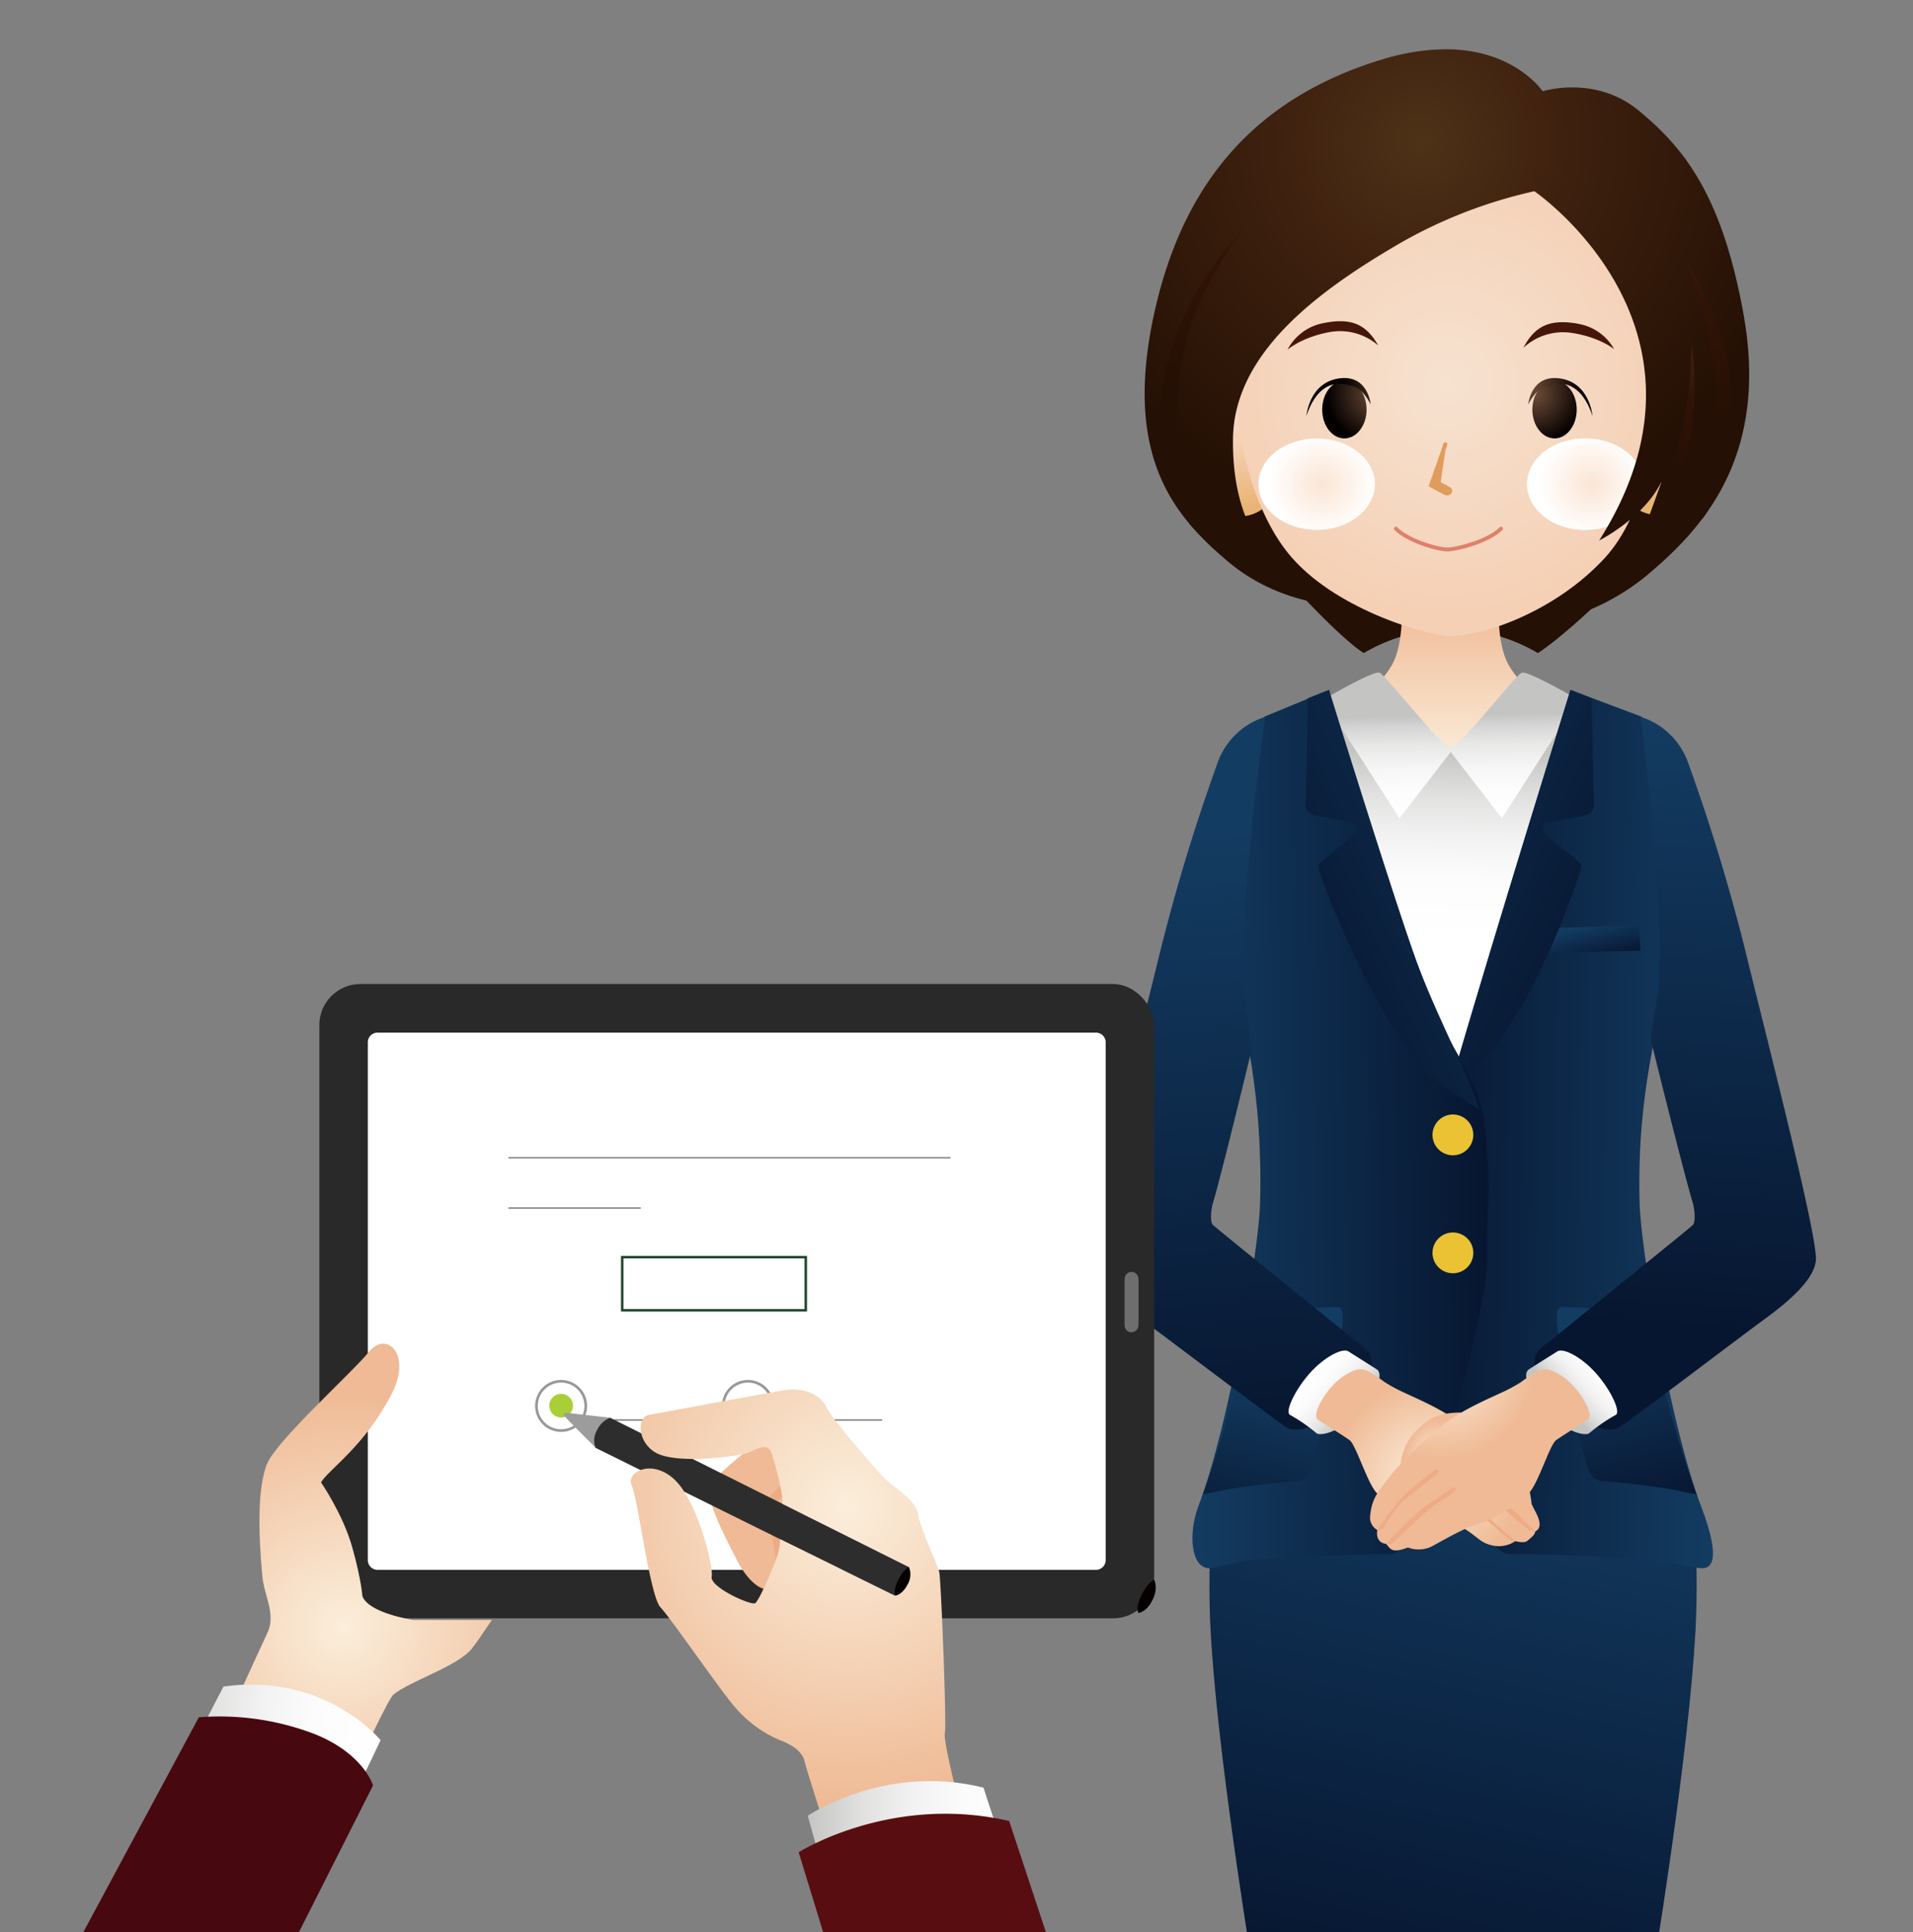 <svg xmlns="http://www.w3.org/2000/svg" xmlns:xlink="http://www.w3.org/1999/xlink" viewBox="0 0 495.24 500"><rect x="0" y="0" width="495.24" height="500" fill="#808080" stroke="none"/><defs><style>.cls-1,.cls-35,.cls-49,.cls-50,.cls-51{fill:none;}.cls-2{isolation:isolate;}.cls-3{fill:url(#radial-gradient);}.cls-4{fill:url(#linear-gradient);}.cls-5{fill:url(#linear-gradient-2);}.cls-6{fill:url(#linear-gradient-3);}.cls-7{fill:url(#linear-gradient-4);}.cls-8{fill:url(#linear-gradient-5);}.cls-9{fill:url(#linear-gradient-6);}.cls-10{fill:url(#linear-gradient-7);}.cls-11{fill:url(#linear-gradient-8);}.cls-12{fill:url(#linear-gradient-9);}.cls-13{fill:url(#linear-gradient-10);}.cls-14{fill:url(#linear-gradient-11);}.cls-15{fill:#eac233;}.cls-16{fill:url(#linear-gradient-12);}.cls-17{fill:url(#linear-gradient-13);}.cls-18{fill:url(#radial-gradient-2);}.cls-19{fill:#edac86;}.cls-20{fill:url(#radial-gradient-3);}.cls-21{fill:url(#linear-gradient-14);}.cls-22{fill:url(#linear-gradient-15);}.cls-23{fill:url(#radial-gradient-4);}.cls-24{fill:#29292a;}.cls-25{fill:#6f6e6e;}.cls-26{fill:url(#linear-gradient-16);}.cls-27{fill:url(#linear-gradient-17);}.cls-28{fill:url(#radial-gradient-5);}.cls-29{fill:url(#radial-gradient-6);}.cls-30{fill:#df9c5c;}.cls-31{mix-blend-mode:multiply;}.cls-32{fill:url(#radial-gradient-7);}.cls-33{fill:url(#radial-gradient-8);}.cls-34{fill:#46160b;}.cls-35{stroke:#de816a;stroke-linecap:round;stroke-linejoin:round;}.cls-36{fill:url(#radial-gradient-11);}.cls-37{fill:url(#radial-gradient-12);}.cls-38{fill:url(#radial-gradient-13);}.cls-39{fill:url(#radial-gradient-14);}.cls-40{fill:url(#radial-gradient-15);}.cls-41{fill:url(#radial-gradient-16);}.cls-42{fill:url(#radial-gradient-17);}.cls-43{fill:#fff;}.cls-44{fill:url(#radial-gradient-18);}.cls-45{fill:url(#linear-gradient-18);}.cls-46{fill:#48080f;}.cls-47{clip-path:url(#clip-path);}.cls-48{fill:#580e10;}.cls-49{stroke:#1d462b;stroke-width:0.64px;}.cls-50{stroke:#9b9796;stroke-width:0.69px;}.cls-50,.cls-51{stroke-miterlimit:10;}.cls-51{stroke:#767676;stroke-width:0.34px;}.cls-52{fill:#060001;}.cls-53{fill:#aace36;}.cls-54{fill:url(#radial-gradient-19);}.cls-55{fill:#9d9c9d;}.cls-56{fill:#2d2d2d;}.cls-57{fill:url(#radial-gradient-20);}.cls-58{fill:url(#linear-gradient-19);}</style><radialGradient id="radial-gradient" cx="382.42" cy="94.63" r="45.06" gradientUnits="userSpaceOnUse"><stop offset="0" stop-color="#432610"/><stop offset="0.36" stop-color="#311305"/><stop offset="1" stop-color="#241004"/></radialGradient><linearGradient id="linear-gradient" x1="355.91" y1="516.18" x2="391.45" y2="360.65" gradientUnits="userSpaceOnUse"><stop offset="0" stop-color="#071630"/><stop offset="1" stop-color="#133c62"/></linearGradient><linearGradient id="linear-gradient-2" x1="375.46" y1="197.54" x2="375.46" y2="155.91" gradientUnits="userSpaceOnUse"><stop offset="0" stop-color="#fbeedb"/><stop offset="1" stop-color="#efba95"/></linearGradient><linearGradient id="linear-gradient-3" x1="370.18" y1="202.1" x2="370.18" y2="249.4" gradientTransform="translate(9.02 -13.89) rotate(1)" gradientUnits="userSpaceOnUse"><stop offset="0" stop-color="#c4c4c3"/><stop offset="0.05" stop-color="#cbcbca"/><stop offset="0.25" stop-color="#e2e2e1"/><stop offset="0.46" stop-color="#f2f2f2"/><stop offset="0.7" stop-color="#fcfcfc"/><stop offset="1" stop-color="#fff"/></linearGradient><linearGradient id="linear-gradient-4" x1="4744.26" y1="104.07" x2="4744.26" y2="136.96" gradientTransform="matrix(-1, 0.02, 0.02, 1, 5116.93, -13.89)" gradientUnits="userSpaceOnUse"><stop offset="0" stop-color="#c4c4c3"/><stop offset="0.09" stop-color="#d5d5d5"/><stop offset="0.23" stop-color="#e8e8e7"/><stop offset="0.4" stop-color="#f5f5f5"/><stop offset="0.6" stop-color="#fdfdfd"/><stop offset="1" stop-color="#fff"/></linearGradient><linearGradient id="linear-gradient-5" x1="362.25" y1="298.81" x2="441.63" y2="298.81" gradientTransform="translate(9.02 -13.89) rotate(1)" xlink:href="#linear-gradient"/><linearGradient id="linear-gradient-6" x1="424.84" y1="397.73" x2="413.25" y2="350.8" gradientTransform="translate(9.02 -13.89) rotate(1)" xlink:href="#linear-gradient"/><linearGradient id="linear-gradient-7" x1="408.25" y1="255.87" x2="405.9" y2="246.4" gradientTransform="translate(9.02 -13.89) rotate(1)" xlink:href="#linear-gradient"/><linearGradient id="linear-gradient-8" x1="411.59" y1="247.69" x2="322.54" y2="209.8" gradientTransform="translate(9.02 -13.89) rotate(1)" xlink:href="#linear-gradient"/><linearGradient id="linear-gradient-9" x1="4706.12" y1="222.8" x2="4784.2" y2="222.8" gradientTransform="matrix(-1, 0.02, 0.02, 1, 5086.26, -13.89)" xlink:href="#linear-gradient"/><linearGradient id="linear-gradient-10" x1="4769.03" y1="321.69" x2="4757.44" y2="274.76" gradientTransform="matrix(-1, 0.02, 0.02, 1, 5086.26, -13.89)" xlink:href="#linear-gradient"/><linearGradient id="linear-gradient-11" x1="4753.53" y1="175.33" x2="4666.11" y2="138.15" gradientTransform="matrix(-1, 0.02, 0.02, 1, 5086.26, -13.89)" xlink:href="#linear-gradient"/><linearGradient id="linear-gradient-12" x1="201.81" y1="689.27" x2="174.84" y2="533.27" gradientTransform="matrix(0.99, 0.1, -0.1, 0.99, 192.47, -330.4)" xlink:href="#linear-gradient"/><linearGradient id="linear-gradient-13" x1="327.47" y1="1311.67" x2="312.75" y2="1306.15" gradientTransform="matrix(0.95, 0.31, -0.27, 0.82, 393.63, -812)" xlink:href="#linear-gradient-3"/><radialGradient id="radial-gradient-2" cx="929.75" cy="-1053" r="25.6" gradientTransform="matrix(0.67, 0.71, 0.73, -0.69, 515.2, -1004.39)" xlink:href="#linear-gradient-2"/><radialGradient id="radial-gradient-3" cx="-227.69" cy="965.49" r="8.59" gradientTransform="matrix(0.88, 0.12, -0.16, 1.13, 726.13, -686.29)" xlink:href="#linear-gradient-2"/><linearGradient id="linear-gradient-14" x1="6622.29" y1="13.97" x2="6595.32" y2="-142.02" gradientTransform="matrix(-0.99, 0.1, 0.1, 0.99, 7015.58, -330.4)" xlink:href="#linear-gradient"/><linearGradient id="linear-gradient-15" x1="6462.86" y1="-1016.5" x2="6448.14" y2="-1022.02" gradientTransform="matrix(-0.95, 0.31, 0.27, 0.82, 6814.41, -812)" xlink:href="#linear-gradient-3"/><radialGradient id="radial-gradient-4" cx="5457.89" cy="3648.89" r="25.26" gradientTransform="matrix(-0.67, 0.71, -0.73, -0.69, 6692.84, -1004.39)" xlink:href="#linear-gradient-2"/><linearGradient id="linear-gradient-16" x1="496.62" y1="251.16" x2="496.62" y2="221.4" gradientTransform="matrix(0.86, 0.16, -0.18, 0.98, 44.49, -194.76)" gradientUnits="userSpaceOnUse"><stop offset="0" stop-color="#e9b373"/><stop offset="0.57" stop-color="#f5d0b5"/><stop offset="1" stop-color="#f6e2d0"/></linearGradient><linearGradient id="linear-gradient-17" x1="202.39" y1="-21.34" x2="202.39" y2="-51.1" gradientTransform="translate(126.97 188.36) rotate(-10.11)" xlink:href="#linear-gradient-16"/><radialGradient id="radial-gradient-5" cx="374.56" cy="98.96" r="60.69" gradientUnits="userSpaceOnUse"><stop offset="0" stop-color="#f6e2d0"/><stop offset="1" stop-color="#f5d0b5"/></radialGradient><radialGradient id="radial-gradient-6" cx="520.49" cy="-32.84" r="10.48" gradientTransform="translate(-232.44 142.02) scale(1.21 1.22)" gradientUnits="userSpaceOnUse"><stop offset="0" stop-color="#6e4c37"/><stop offset="1" stop-color="#040000"/></radialGradient><radialGradient id="radial-gradient-7" cx="447.73" cy="125.3" r="13.26" gradientTransform="translate(-53.55) scale(1.04 1)" gradientUnits="userSpaceOnUse"><stop offset="0" stop-color="#fbe5d4"/><stop offset="1" stop-color="#fff"/></radialGradient><radialGradient id="radial-gradient-8" cx="380.64" cy="125.3" r="13.26" xlink:href="#radial-gradient-7"/><radialGradient id="radial-gradient-11" cx="367.82" cy="36.64" r="100.22" gradientUnits="userSpaceOnUse"><stop offset="0" stop-color="#4e3217"/><stop offset="0.36" stop-color="#3f210f"/><stop offset="1" stop-color="#241004"/></radialGradient><radialGradient id="radial-gradient-12" cx="348.41" cy="-11.58" r="13.97" gradientTransform="translate(72.23 113.63) scale(0.93 1.18)" xlink:href="#radial-gradient-6"/><radialGradient id="radial-gradient-13" cx="1684.73" cy="-32.84" r="10.48" gradientTransform="matrix(-1.21, 0, 0, 1.22, 2394.85, 142.02)" xlink:href="#radial-gradient-6"/><radialGradient id="radial-gradient-14" cx="1862.55" cy="-11.58" r="13.97" gradientTransform="matrix(-0.93, 0, 0, 1.18, 2093.05, 113.63)" xlink:href="#radial-gradient-6"/><radialGradient id="radial-gradient-15" cx="448.94" cy="62.82" r="47.94" xlink:href="#radial-gradient"/><radialGradient id="radial-gradient-16" cx="332.48" cy="59.05" r="50.96" xlink:href="#radial-gradient"/><radialGradient id="radial-gradient-17" cx="442.91" cy="92.21" r="32.53" xlink:href="#radial-gradient"/><radialGradient id="radial-gradient-18" cx="822.23" cy="-571.04" r="61.02" gradientTransform="matrix(0.94, -0.34, 0.34, 0.94, -490.02, 1237.25)" xlink:href="#linear-gradient-2"/><linearGradient id="linear-gradient-18" x1="-225.18" y1="61.73" x2="-166.2" y2="61.73" gradientTransform="translate(268.95 418.83) rotate(6)" xlink:href="#linear-gradient-3"/><clipPath id="clip-path"><rect id="SVGID" class="cls-1" y="-541.7" width="495.24" height="516.75"/></clipPath><radialGradient id="radial-gradient-19" cx="-251.33" cy="1300.4" r="46.71" gradientTransform="matrix(0.94, 0.34, -0.34, 0.94, 827.54, -680.72)" xlink:href="#linear-gradient-2"/><radialGradient id="radial-gradient-20" cx="219.43" cy="389.67" r="78.07" xlink:href="#linear-gradient-2"/><linearGradient id="linear-gradient-19" x1="209.11" y1="483.39" x2="268.7" y2="483.39" gradientTransform="matrix(1, 0, 0, 1, 0, 0)" xlink:href="#linear-gradient-3"/></defs><title>アートボード 112 のコピー</title><g class="cls-2"><g id="レイヤー_1" data-name="レイヤー 1"><path class="cls-3" d="M314.56,122.15c0,9.23,30,41.57,38.5,46.86a44.28,44.28,0,0,1,45.06,0c8.5-5.29,37.92-32.81,37.92-42,0-16-40.29-62.58-60.45-62.58s-58.8,7.4-61.93,58.68"/><path class="cls-4" d="M436,385.74l-49.91-38.8V331.51l-9.93,7.72-9.92-7.72v15.43l-49.91,38.8s-3.73,1.31-3.17,29.83c.56,28.83,10.17,87.81,10.17,87.81H429s9.61-59,10.17-87.81C439.76,387.05,436,385.74,436,385.74Z"/><path class="cls-5" d="M406.3,182.61s-9.14.1-15.44-10-.41-36.87-.41-36.87a54.69,54.69,0,0,0-15,3.5,54.66,54.66,0,0,0-15-3.5s5.9,26.79-.41,36.87-15.45,10-15.45,10a113.94,113.94,0,0,1,14.59,4.44,32.4,32.4,0,0,0,7,1.51c2.08.72,4.61,26.66,8,26.61l.94,0c0,26.07.63,0,.94,0,3.35.05,6.5-25.89,8.58-26.61a32.49,32.49,0,0,0,7.05-1.51A113.6,113.6,0,0,1,406.3,182.61Z"/><polygon class="cls-6" points="339.01 184.91 375.76 193.69 410.25 184.34 411.75 227.47 379.42 298.15 339.58 231.83 339.01 184.91"/><path class="cls-7" d="M375.57,194.6,362.3,211.76l-19.76-30.68s12.88-7.58,14.58-7,16.17,19.62,18.43,19.33h0c2.26.29,16.73-18.8,18.43-19.33s14.58,7,14.58,7l-19.76,30.68Z"/><path class="cls-8" d="M406.57,178.57,425,185.48s5.84,37.6,5.33,67c-.25,14.13-6.66,28.34-5.87,58.89.31,12,7.86,57.23,15.94,78.49,2.57,6.76,5.27,16.08.18,16-1.82,0-8.74-1.75-16.58-2.31-14-1-23-1.38-33.57-1.38s-25-78.25-24.89-83.34C365.64,309.79,406.57,178.57,406.57,178.57Z"/><path class="cls-9" d="M403,341.94c0,2.82,6.75,34.32,7.83,37.45s2.47,4,4.73,4,16.37,1.7,18.62,2.31c1.39.37,3.55.76,5,1a304.22,304.22,0,0,1-12.77-47.52c-3.55-.16-20.13-.9-21.64-.93C403.09,338.26,403.08,339.11,403,341.94Z"/><polygon class="cls-10" points="400.22 240.21 424.26 239.5 424.72 246.01 398.41 246.68 400.22 240.21"/><path class="cls-11" d="M408.36,227.63c1.19-3.37,1.2-3.94.08-4.8s-5-4.05-7.53-6.07-1.34-4-.21-4,7.09-1.29,8.79-1.55,3.41-1.07,3.17-3.62c-.2-2.15-.51-21.12-.6-26.89l-5.49-2.17s-19,60.88-31.14,102.56l.62-.35C394,270.64,407.17,231,408.36,227.63Z"/><path class="cls-12" d="M363.33,244.65c-7.73-21.3-19.27-66.08-19.27-66.08l-16.77,6.91s-6.49,39.2-6,68.61c.25,14.14,5.7,26.74,4.92,57.29-.31,12-7.87,57.23-16,78.49-2.57,6.76-2.06,16.08,3,16,1.82,0,5.53-1.75,13.37-2.31,14-1,25.92-1.38,33.58-1.38S385,340.28,385,326.24s.89-23-.75-36S371.05,265.94,363.33,244.65Z"/><path class="cls-13" d="M347.61,341.94c.05,2.82-6.75,34.32-7.83,37.45s-2.47,4-4.74,4-16.36,1.7-18.61,2.31c-1.4.37-3.55.76-5,1a305.33,305.33,0,0,0,12.77-47.52c3.54-.16,20.12-.9,21.64-.93C347.54,338.26,347.56,339.11,347.61,341.94Z"/><path class="cls-14" d="M342.28,227.63c-1.19-3.37-1.2-3.94-.08-4.8s5-4.05,7.52-6.07,1.35-4,.22-4-7.09-1.29-8.79-1.55-3.42-1.07-3.18-3.62c.2-2.15.52-21.12.61-26.89l5.48-2.17S362,236.36,367.28,250.3s13.33,28.83,15.64,36.75a111.51,111.51,0,0,1-9.79-6.41C357.76,268.94,343.47,231,342.28,227.63Z"/><path class="cls-15" d="M381.41,293.79a5.28,5.28,0,1,1-5.18-5.36A5.27,5.27,0,0,1,381.41,293.79Z"/><path class="cls-15" d="M381.41,324.33a5.28,5.28,0,1,1-5.18-5.37A5.27,5.27,0,0,1,381.41,324.33Z"/><path class="cls-16" d="M314.1,311c1.63-5.36,7.21-28.06,9.84-39-1-9.84-2-15.78-2-21.08.22-30,5.65-65.41,5.65-65.41a19.1,19.1,0,0,0-12.3,11.69A494.16,494.16,0,0,0,300,247.66c-5.09,20.92-18.87,74.28-17.82,78.82.65,4.62,6.25,9.77,13,14.71s33.5,25.28,37.72,28.09,13.24-3.19,19.56-10.58-.71-11.05-.71-11.05S314.8,317.82,314,317,313.47,313.08,314.1,311Z"/><path class="cls-17" d="M339.34,355.09c3.52-3.84,8.15-6.34,9.72-5.36,3.36,2.11,6.87,4.32,7.45,4.72s2.13,2.69-3.73,9.7-11.16,7.43-11.94,6.78a42.79,42.79,0,0,0-6.89-4.76C332.55,365.4,335.32,359.48,339.34,355.09Z"/><path class="cls-18" d="M349.38,372.7c1.67,1.18,4.79,11.77,7.23,13.87,8.85,7.59,14.47,5,20.08,7.73s6,4.9,9.62,5.63a7.45,7.45,0,0,0,5.95-1.08c.28.06,2.35.56,3.1-.05,1-.81,2.07-1.7,2.07-2.45,1.51-.76,1.54-2.4,0-5.28-.37-.69-.92-1.8-.92-1.8s-.45-5.39-2.28-8-9.1-7.57-16-12.83c-4.88-3.74-11-6.29-15.31-8.31a40.89,40.89,0,0,1-4.46-2.45,36,36,0,0,0-4.44-2.87c-1.94-.86-3.52-.4-6.24,1.37-4.17,2.71-8.55,10-6.53,11.31C342.5,368.25,347.69,371.51,349.38,372.7Z"/><path class="cls-19" d="M397.43,396.35s-6.21-6.1-8.81-8.52a103.9,103.9,0,0,0-9.78-7.68c-.59-.25-1.47.4-.66,1.3s9.15,6.6,11.13,9a88.84,88.84,0,0,0,6.8,5.72Z"/><path class="cls-19" d="M392.26,398.85s-4.84-4.17-6.62-5.85a30.65,30.65,0,0,0-5.77-4.15c-1.31-.67-5.35-3.94-6.44-4s-.18,1.22,1,1.87,10,6.35,10.82,7S391.4,399,391.4,399Z"/><path class="cls-19" d="M364.45,400.49s6.6-4.9,7.92-5.84a40.68,40.68,0,0,1,7.16-3.39c1.32-.38,1.32.38,1.32.38s-4.71,2.26-6.41,3a39.27,39.27,0,0,0-7.16,4.71C366.71,400.12,364.45,400.49,364.45,400.49Z"/><path class="cls-20" d="M379.53,365.63s-6.37-.67-10.18,2.26-6.06,5.84-6.78,10.93S381,372.45,381,372.45Z"/><path class="cls-21" d="M438.14,311c-1.63-5.36-8.11-30.89-10.74-41.85,1-9.84,2.15-11.36,2.24-16.66.51-29.41-5-67-5-67a19.1,19.1,0,0,1,12.3,11.69,494.16,494.16,0,0,1,15.3,50.49c5.09,20.92,18.87,74.28,17.82,78.82-.66,4.62-6.25,9.77-13,14.71s-33.49,25.28-37.71,28.09-13.24-3.19-19.56-10.58.71-11.05.71-11.05,36.95-29.83,37.73-30.61S438.77,313.08,438.14,311Z"/><path class="cls-22" d="M412.9,355.09c-3.52-3.84-8.15-6.34-9.72-5.36-3.36,2.11-6.88,4.32-7.46,4.72s-2.13,2.69,3.74,9.7,11.16,7.43,11.94,6.78a42.34,42.34,0,0,1,6.89-4.76C419.69,365.4,416.92,359.48,412.9,355.09Z"/><path class="cls-23" d="M402.86,372.7c-1.68,1.18-4.79,11.77-7.24,13.87-8.85,7.59-11.94,7.14-15.71,8.83s-7,3.61-9.43,4.9a7.92,7.92,0,0,1-6,.19c-4.14,1.51-4.33.57-5.65-.94-3-.38-2.26-3.58-2.26-3.58a3.68,3.68,0,0,1-1.89-3.39c.4-4.81,2-6.23,4.21-9.34,1.87-2.65,8.24-9.54,15.1-14.8,4.89-3.74,11-6.29,15.32-8.31a40.89,40.89,0,0,0,4.46-2.45,36.9,36.9,0,0,1,4.43-2.87c1.94-.86,3.53-.4,6.25,1.37,4.16,2.71,8.55,10,6.53,11.31C409.74,368.25,404.54,371.51,402.86,372.7Z"/><path class="cls-19" d="M356.54,396s4.75-7,7.35-9.42a67.18,67.18,0,0,1,7.91-6.22c.59-.25.8.23,0,1.13s-5.68,4.65-8.1,6.59-5.84,7.73-5.84,7.73Z"/><path class="cls-19" d="M358.8,399.55s5-5.11,6.78-6.78a29.2,29.2,0,0,1,5.09-4.15,53.17,53.17,0,0,0,4.71-3.2c1.32-.95,2.26-.38.76.94-.59.51-2.32,1.57-4.9,3.39a32.46,32.46,0,0,0-4.34,3.58c-.73.73-6.59,6.22-6.59,6.22Z"/><rect class="cls-24" x="82.67" y="254.66" width="216.13" height="164.16" rx="10.63"/><path class="cls-25" d="M292.93,344.32a1.77,1.77,0,0,1-1.77-1.77V330.93a1.77,1.77,0,0,1,3.54,0v11.62a1.77,1.77,0,0,1-1.77,1.77Z"/><path class="cls-26" d="M417.88,114.55c-1.66,9,2.61,17.31,9.54,18.59s13.91-5,15.56-13.95-2.6-17.31-9.54-18.59-13.9,5-15.56,14"/><path class="cls-27" d="M332.13,115c1.61,9-2.58,17.26-9.35,18.47s-13.56-5.1-15.17-14.1,2.58-17.27,9.36-18.48S330.53,106,332.13,115"/><path class="cls-28" d="M319.32,92.46c0,20.08,5.18,40.54,15.14,51.88,12.42,14.14,36.39,20.32,40.52,20.32,9.21,0,27.77-6.46,40.51-20.3,10.09-11,14.31-31.81,14.31-51.9,0-41.76-18.88-59.2-54.82-59.2s-55.66,17.44-55.66,59.2"/><path class="cls-29" d="M396.7,106c0,4.12,2.58,7.46,5.74,7.46s5.74-3.34,5.74-7.46-2.56-7.46-5.74-7.46-5.74,3.34-5.74,7.46"/><path class="cls-30" d="M374.59,128.2a1.5,1.5,0,0,1-.74-.18l-4-2.16,3.51-10.09c.17-.64.29-1.39,1-1.25s0,1.32-.18,2l-1.2,8.26,2.31,1.25a1.1,1.1,0,0,1,.43,1.65,1.44,1.44,0,0,1-1.18.55"/><rect class="cls-1" x="395.33" y="113.47" width="30.13" height="23.68"/><g class="cls-31"><path class="cls-32" d="M395.33,125.31c0,6.54,6.74,11.83,15.06,11.83s15.07-5.29,15.07-11.83-6.74-11.84-15.07-11.84-15.06,5.3-15.06,11.84"/></g><rect class="cls-1" x="325.8" y="113.47" width="30.13" height="23.68"/><g class="cls-31"><path class="cls-33" d="M325.8,125.31c0,6.54,6.75,11.83,15.06,11.83s15.07-5.29,15.07-11.83-6.74-11.84-15.07-11.84-15.06,5.3-15.06,11.84"/></g><rect class="cls-1" x="395.33" y="113.47" width="30.13" height="23.68"/><g class="cls-31"><path class="cls-32" d="M395.33,125.31c0,6.54,6.74,11.83,15.06,11.83s15.07-5.29,15.07-11.83-6.74-11.84-15.07-11.84-15.06,5.3-15.06,11.84"/></g><rect class="cls-1" x="325.8" y="113.47" width="30.13" height="23.68"/><g class="cls-31"><path class="cls-33" d="M325.8,125.31c0,6.54,6.75,11.83,15.06,11.83s15.07-5.29,15.07-11.83-6.74-11.84-15.07-11.84-15.06,5.3-15.06,11.84"/></g><path class="cls-34" d="M408.44,83.76C401.62,82.6,397.5,84,394.39,90a15.08,15.08,0,0,1,12.29-3.88c7.46,1.09,11.19,4.25,11.19,4.25a13.15,13.15,0,0,0-9.43-6.58"/><path class="cls-35" d="M361.37,136.82c3.29,3.3,11.34,5.52,13.61,5.39s10.33-2.09,13.61-5.39"/><path class="cls-36" d="M357.6,15.44c-30.24,9.3-51,29.33-58.93,66.28s5.75,52.18,19.18,63.56c14.65,12.42,32.51,11.62,32.51,11.62-14.68-4.61-31.48-13.87-31.16-43.29.23-22.4,22.28-38.54,43.62-50.89a123.91,123.91,0,0,1,34.4-13.23S448.93,84.82,414,139.87c0,0,11.46-5.7,16.11-15.2-2.4,14.85-16.41,28.53-30.56,36.53,0,0,14-1.43,27.39-12.8s31.12-29.85,24.43-67.06c-5.68-31.56-15.9-43.42-27.14-52.72s-24.87-5-24.87-5-7.21-10.87-25.13-10.87a56.63,56.63,0,0,0-16.67,2.73"/><path class="cls-37" d="M401.06,99.82s7.46-3.51,11.2,7.82c0,0-.65-8.51-8.31-9.69s-8.32,6.73-8.32,6.73S397.89,99.82,401.06,99.82Z"/><path class="cls-38" d="M353.78,106c0,4.12-2.58,7.46-5.75,7.46s-5.74-3.34-5.74-7.46,2.56-7.46,5.74-7.46,5.75,3.34,5.75,7.46"/><path class="cls-34" d="M342.56,83.63c6.79-1.36,10.94-.1,14.22,5.77a15,15,0,0,0-12.39-3.49c-7.43,1.32-11.07,4.59-11.07,4.59a13.21,13.21,0,0,1,9.24-6.87"/><path class="cls-39" d="M349.42,99.82s-7.47-3.51-11.21,7.82c0,0,.65-8.51,8.32-9.69s8.32,6.73,8.32,6.73S352.59,99.82,349.42,99.82Z"/><path class="cls-40" d="M436,66.48s25.42,38.36,4.67,67.88C440.65,134.36,452.08,107.43,436,66.48Z"/><path class="cls-41" d="M314.1,142a52.73,52.73,0,0,1-4.06-8.27C304.26,119.32,297.2,88.18,325,55.76c0,0-41,37.77-16.92,79.93Z"/><path class="cls-42" d="M430.15,124.67s7.71-9.86,7.71-36.59c0,0,5.31,33.67-11.86,48.07Z"/><path class="cls-43" d="M97.73,406.27a2.52,2.52,0,0,1-2.51-2.51v-134a2.52,2.52,0,0,1,2.51-2.52h186a2.52,2.52,0,0,1,2.51,2.52v134a2.52,2.52,0,0,1-2.51,2.51Z"/><path class="cls-44" d="M93.81,413.06s-.25-4.24-2.65-12.74-8.06-16.7-8.06-16.7c2-3.34,11.39-9.41,18.31-22.91,5.32-10.39-1.42-16.39-5.9-10.86S71.41,372.93,69.06,379s-2.24,17.07-1.14,29c.45,4.86,3.55,9.75,1.36,14.45s-23.6,51.35-23.6,51.35L77,490.8s22.55-50.36,24.84-52.24c4.36-3.57,16.81-7.41,20.35-11.95,1-1.25,2.89-4,5.14-7.37H107S95.43,417.52,93.81,413.06Z"/><path class="cls-45" d="M98.53,450.35s-14.31-17.57-40.68-13.88L36.31,478,82,485Z"/><path class="cls-46" d="M96.57,462.07S93.88,452.81,79,447.88a68.76,68.76,0,0,0-27.53-3.45L13.33,515.37l51.08,10.34Z"/><g class="cls-47"><path class="cls-48" d="M284.14-54.35s23.94-15.16,54.5-8.09l28.83,87.23H308.42Z"/></g><path class="cls-25" d="M292.93,344.81a1.77,1.77,0,0,1-1.77-1.77V331.42a1.77,1.77,0,0,1,3.54,0V343a1.77,1.77,0,0,1-1.77,1.77Z"/><rect class="cls-49" x="161.08" y="325.34" width="47.52" height="13.76"/><path class="cls-50" d="M151.64,363.85a6.38,6.38,0,1,1-6.38-6.38A6.38,6.38,0,0,1,151.64,363.85Z"/><path class="cls-50" d="M200,363.85a6.38,6.38,0,1,1-6.38-6.38A6.38,6.38,0,0,1,200,363.85Z"/><line class="cls-51" x1="131.63" y1="299.62" x2="246.03" y2="299.62"/><line class="cls-51" x1="131.63" y1="312.64" x2="165.88" y2="312.64"/><line class="cls-51" x1="155.61" y1="367.51" x2="178.55" y2="367.51"/><line class="cls-51" x1="205.42" y1="367.51" x2="228.37" y2="367.51"/><path class="cls-52" d="M298.28,414.25c1.7-3.22.51-5.44.51-5.44s-1.63.62-3.26,3.95c-1.18,2.39-1.23,3.78-.81,4.71C295.35,417.33,297,416.76,298.28,414.25Z"/><path class="cls-53" d="M142.21,363.85a3.06,3.06,0,1,1,3.06,3A3.06,3.06,0,0,1,142.21,363.85Z"/><path class="cls-54" d="M195,374s-8.05,6.56-9.79,8.62-1.89,4-.59,7.92,4.45,9.88,6.36,13.6,6.6,9.84,10.47,5.95,7.7-12.16,6.77-15.82-.89-20.16-4.17-21.6S195,374,195,374Z"/><path class="cls-19" d="M200.81,403.73s-1.62-11.92-2.72-13.26,3.68-5.75,3.68-5.75l2.16-1.57.14,2.88a14.49,14.49,0,0,0-3.12,3.12c-1,1.54,3.48,11.18,1.16,16.47S200.81,403.73,200.81,403.73Z"/><path class="cls-55" d="M146.27,366.64c-.56-.69-.31-1,.55-1L158,366.91l-3.79,7.78S146.84,367.34,146.27,366.64Z"/><path class="cls-56" d="M234.86,410.2c-1.45,2.75-3.29,2.79-3.29,2.79l-77.4-38.3a5.29,5.29,0,0,1,.38-4.54,6.18,6.18,0,0,1,3.41-3.24l77.35,38.63A5.17,5.17,0,0,1,234.86,410.2Z"/><path class="cls-52" d="M234.86,410.2a5.17,5.17,0,0,0,.45-4.66s-1.4.54-2.8,3.39c-1,2-1,3.23-.7,4A4.77,4.77,0,0,0,234.86,410.2Z"/><path class="cls-1" d="M202.33,386.43a85.7,85.7,0,0,0-2.64-10.49c-1.07-2.28-2.77-1.48-5.61-.15-1.73.8-8.55,1.82-14.78,1.78l23.22,11.6A11.71,11.71,0,0,0,202.33,386.43Z"/><path class="cls-1" d="M184.21,408.08c-.49,2.65,9.63,7.28,11.18,6.9,1-.23,5.12-10.13,5.92-12.59a23.73,23.73,0,0,0,.66-4L177.09,386C181.68,393.18,184.63,405.83,184.21,408.08Z"/><path class="cls-57" d="M257,498.78c-1.56-4.82-13.18-46.82-12.39-50.31.49-2.12-1-39.57-1.45-41.6s-4.86-11.17-5.42-14.73c-.73-4.51-6.83-7.21-9.82-10.66s-12.39-14-14-17.36-6.17-5.09-10.69-4.37c-3.76.6-32.87,6-35.4,6.47-1.47.29-2.32,2.37-1.83,4.7a7.77,7.77,0,0,0,3.53,4.89c2,1.28,5.75,1.74,9.79,1.76,6.23,0,13-1,14.78-1.78,2.84-1.33,4.54-2.13,5.61.15a85.7,85.7,0,0,1,2.64,10.49,11.71,11.71,0,0,1,.19,2.74l32.79,16.37a5.17,5.17,0,0,1-.45,4.66,6,6,0,0,1-.51.84l-.16.21c-.12.16-.25.31-.37.45l-.17.17a3.81,3.81,0,0,1-.37.34,1.5,1.5,0,0,0-.13.11c-.16.11-.31.21-.45.29l-.15.07-.26.13-.16.06-.18.05-.11,0h0a1.27,1.27,0,0,1-.24,0L202,398.35a23.73,23.73,0,0,1-.66,4c-.8,2.46-4.95,12.36-5.92,12.59-1.55.38-11.67-4.25-11.18-6.9.42-2.25-2.53-14.9-7.12-22a16,16,0,0,0-2.58-3.21c-3.18-2.9-6.5-3.22-8.7-2.37-2,.75-3.05,2.43-2.29,4,1.59,3.41,4.69,28.61,7.42,31.5s15.69,21.76,19.37,25.93a31.42,31.42,0,0,0,11.55,8.46c3.33,1.21,5.95,3.11,6.45,5.65s17.83,56.07,17.83,56.07S258.52,503.59,257,498.78Z"/><path class="cls-58" d="M209.11,469.91s20-13.65,45.49-7.28l14.1,43.21H219.12Z"/><path class="cls-48" d="M206.76,479.35s23.93-15.16,54.49-8.09l28.83,87.23H231Z"/></g></g></svg>